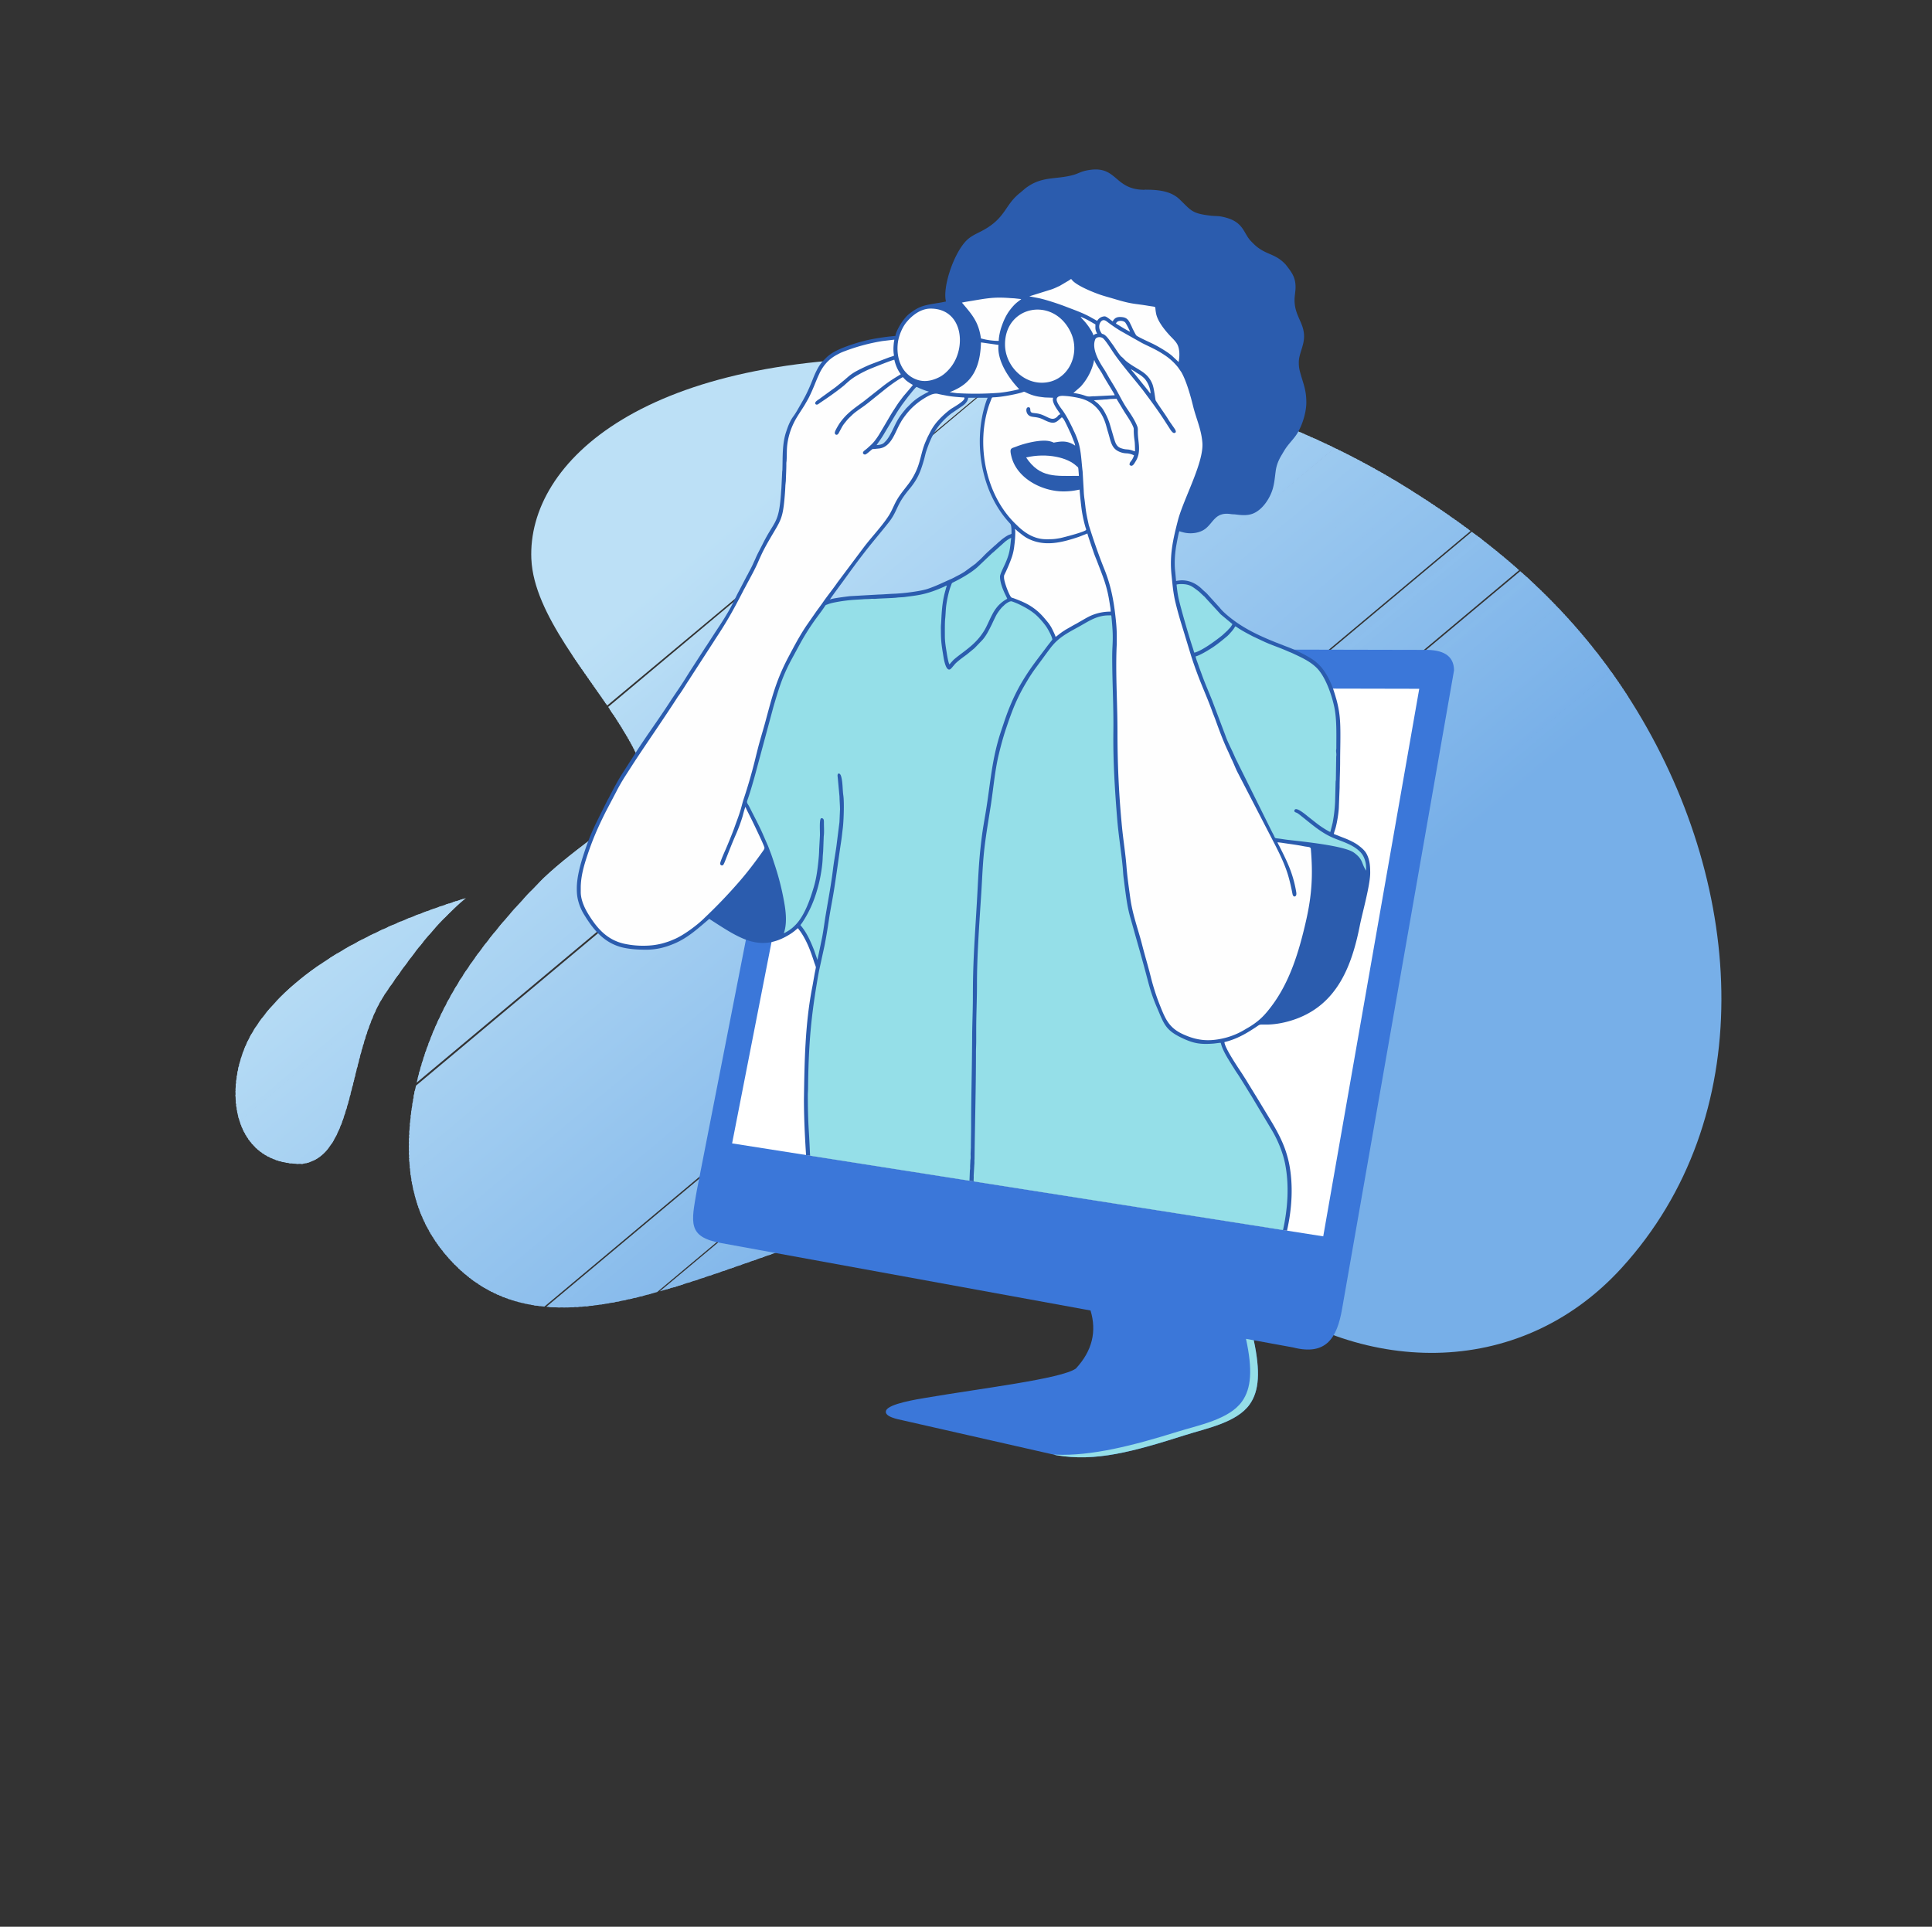 <svg id="Layer_1" data-name="Layer 1" xmlns="http://www.w3.org/2000/svg" xmlns:xlink="http://www.w3.org/1999/xlink" viewBox="0 0 3472.16 3463.38"><rect x="0" y="0" width="3472.16" height="3463.38" fill="#333333" stroke="none"/><defs><style>.cls-1{fill:none;clip-rule:evenodd;}.cls-2{clip-path:url(#clip-path);}.cls-3{fill:#77afe8;}.cls-4{fill:#78afe8;}.cls-103,.cls-104,.cls-107,.cls-110,.cls-111,.cls-112,.cls-114,.cls-116,.cls-117,.cls-119,.cls-12,.cls-120,.cls-123,.cls-124,.cls-127,.cls-128,.cls-131,.cls-134,.cls-135,.cls-137,.cls-138,.cls-14,.cls-141,.cls-144,.cls-145,.cls-147,.cls-149,.cls-152,.cls-155,.cls-157,.cls-158,.cls-16,.cls-161,.cls-162,.cls-164,.cls-166,.cls-167,.cls-169,.cls-172,.cls-173,.cls-176,.cls-179,.cls-18,.cls-180,.cls-181,.cls-182,.cls-183,.cls-184,.cls-185,.cls-20,.cls-21,.cls-22,.cls-24,.cls-26,.cls-27,.cls-29,.cls-31,.cls-32,.cls-34,.cls-35,.cls-37,.cls-39,.cls-4,.cls-40,.cls-43,.cls-46,.cls-48,.cls-5,.cls-50,.cls-52,.cls-53,.cls-59,.cls-60,.cls-61,.cls-64,.cls-67,.cls-68,.cls-69,.cls-7,.cls-72,.cls-74,.cls-76,.cls-77,.cls-80,.cls-82,.cls-83,.cls-86,.cls-87,.cls-89,.cls-9,.cls-90,.cls-92,.cls-94,.cls-95,.cls-99{fill-rule:evenodd;}.cls-5,.cls-6{fill:#78b0e8;}.cls-7{fill:#79b0e8;}.cls-8,.cls-9{fill:#79b1e8;}.cls-10{fill:#7ab1e9;}.cls-11{fill:#7bb1e9;}.cls-12{fill:#7bb2e9;}.cls-13{fill:#7cb2e9;}.cls-14,.cls-15{fill:#7cb3e9;}.cls-16,.cls-17{fill:#7db3e9;}.cls-18{fill:#7db4e9;}.cls-19,.cls-20{fill:#7eb4e9;}.cls-21{fill:#7fb4ea;}.cls-22,.cls-23{fill:#7fb5ea;}.cls-24{fill:#80b5ea;}.cls-25{fill:#80b6ea;}.cls-26{fill:#81b6ea;}.cls-27{fill:#82b6ea;}.cls-28,.cls-29{fill:#82b7ea;}.cls-30{fill:#83b7ea;}.cls-31{fill:#83b8ea;}.cls-32{fill:#83b8eb;}.cls-33,.cls-34{fill:#84b8eb;}.cls-35,.cls-36{fill:#85b9eb;}.cls-37{fill:#86b9eb;}.cls-38,.cls-39{fill:#86baeb;}.cls-40{fill:#87baeb;}.cls-41{fill:#87bbeb;}.cls-42,.cls-43{fill:#88bbeb;}.cls-44{fill:#88bbec;}.cls-45{fill:#89bbec;}.cls-46,.cls-47{fill:#89bcec;}.cls-48,.cls-49{fill:#8abcec;}.cls-50{fill:#8abdec;}.cls-51,.cls-52{fill:#8bbdec;}.cls-53,.cls-54{fill:#8cbeec;}.cls-55{fill:#8dbeec;}.cls-56{fill:#8dbfec;}.cls-57{fill:#8dbfed;}.cls-58,.cls-59{fill:#8ebfed;}.cls-60{fill:#8ec0ed;}.cls-61,.cls-62{fill:#8fc0ed;}.cls-63{fill:#90c0ed;}.cls-64,.cls-65{fill:#90c1ed;}.cls-66,.cls-67{fill:#91c1ed;}.cls-68{fill:#91c2ed;}.cls-69,.cls-70{fill:#92c2ed;}.cls-71{fill:#92c2ee;}.cls-72,.cls-73{fill:#93c3ee;}.cls-74{fill:#94c3ee;}.cls-75,.cls-76{fill:#94c4ee;}.cls-77{fill:#95c4ee;}.cls-78{fill:#95c5ee;}.cls-79,.cls-80{fill:#96c5ee;}.cls-81{fill:#97c5ee;}.cls-82{fill:#97c6ee;}.cls-83,.cls-84{fill:#97c6ef;}.cls-85,.cls-86{fill:#98c6ef;}.cls-87{fill:#98c7ef;}.cls-88,.cls-89{fill:#99c7ef;}.cls-90,.cls-91{fill:#9ac8ef;}.cls-92{fill:#9bc8ef;}.cls-93,.cls-94{fill:#9bc9ef;}.cls-95,.cls-96{fill:#9cc9ef;}.cls-97{fill:#9cc9f0;}.cls-98{fill:#9ccaf0;}.cls-100,.cls-99{fill:#9dcaf0;}.cls-101{fill:#9ecaf0;}.cls-102,.cls-103{fill:#9ecbf0;}.cls-104{fill:#9fcbf0;}.cls-105{fill:#9fccf0;}.cls-106,.cls-107{fill:#a0ccf0;}.cls-108{fill:#a1cdf0;}.cls-109,.cls-110{fill:#a1cdf1;}.cls-111{fill:#a2cdf1;}.cls-112,.cls-113{fill:#a2cef1;}.cls-114,.cls-115{fill:#a3cef1;}.cls-116{fill:#a3cff1;}.cls-117,.cls-118{fill:#a4cff1;}.cls-119{fill:#a5cff1;}.cls-120{fill:#a5d0f1;}.cls-121{fill:#a6d0f1;}.cls-122{fill:#a6d0f2;}.cls-123{fill:#a6d1f2;}.cls-124,.cls-125{fill:#a7d1f2;}.cls-126,.cls-127{fill:#a8d2f2;}.cls-128,.cls-129{fill:#a9d2f2;}.cls-130{fill:#a9d3f2;}.cls-131,.cls-132{fill:#aad3f2;}.cls-133{fill:#aad4f2;}.cls-134{fill:#abd4f2;}.cls-135,.cls-136{fill:#abd4f3;}.cls-137{fill:#acd4f3;}.cls-138,.cls-139{fill:#acd5f3;}.cls-140,.cls-141{fill:#add5f3;}.cls-142{fill:#add6f3;}.cls-143,.cls-144{fill:#aed6f3;}.cls-145,.cls-146{fill:#afd7f3;}.cls-147{fill:#b0d7f3;}.cls-148{fill:#b0d7f4;}.cls-149{fill:#b0d8f4;}.cls-150{fill:#b1d8f4;}.cls-151{fill:#b1d9f4;}.cls-152,.cls-153{fill:#b2d9f4;}.cls-154,.cls-155{fill:#b3d9f4;}.cls-156,.cls-157{fill:#b3daf4;}.cls-158{fill:#b4daf4;}.cls-159{fill:#b4dbf4;}.cls-160,.cls-161{fill:#b5dbf5;}.cls-162{fill:#b6dbf5;}.cls-163{fill:#b6dcf5;}.cls-164{fill:#b7dcf5;}.cls-165,.cls-166{fill:#b7ddf5;}.cls-167,.cls-168{fill:#b8ddf5;}.cls-169{fill:#b8def5;}.cls-170{fill:#b9def5;}.cls-171,.cls-172{fill:#badef6;}.cls-173,.cls-174{fill:#badff6;}.cls-175,.cls-176{fill:#bbdff6;}.cls-177{fill:#bbe0f6;}.cls-178,.cls-179{fill:#bce0f6;}.cls-180{fill:#3b77d9;}.cls-181{fill:#fff;}.cls-182{fill:#95dfe8;}.cls-183{fill:#2b5cae;}.cls-184{fill:#ff9a8c;}.cls-185{fill:#fefefe;}</style><clipPath id="clip-path" transform="translate(-1758.21 -538.04)"><path id="SVGID" class="cls-1" d="M2713.17,1543c4.27,99.77,104.91,209.67,161.5,301.71,30.92,50.31,57.62,101.65,30.38,130.36-45,47.43-125.75,96.16-179.18,150.56-52.91,53.9-97.93,109.09-130,157.1-65.1,97.47-96.61,199.55-102,289.75-4.95,83.53,11.8,156.38,63.23,218.5,90.73,109.6,213.73,113.52,360.15,75.54,156.05-40.48,338.68-125,536.4-166.61,51.85-10.92,104.63-21,158.44-22.29,73.72-1.79,139.85,11.45,195.79,38.05,73.81,35.1,126.19,84.46,183.66,130.22,206.87,164.73,495.23,175.29,681.14-28.85,245.91-270,222.68-678.74,27.95-1000.7-109.84-181.6-254.34-301.37-407.86-397.85-249.67-156.89-539.75-229.45-866.44-237-508.14-11.75-720.67,186.49-713.2,361.51ZM2301.54,2630.17c-131.71,2.31-146.11-147.38-86.55-241.64,56.69-89.74,180.43-174.71,380.58-236.17-55.9,46.37-100.07,106.07-143.7,169.6C2381.3,2424.71,2399.36,2616.07,2301.54,2630.17Z"/></clipPath></defs><title>404</title><g id="_404-lady" data-name="404-lady"><g class="cls-2"><rect class="cls-3" x="2761.64" y="2476.15" width="2496.87" height="819.46" transform="translate(-2675.46 2709) rotate(-39.93)"/><rect class="cls-3" x="2497.83" y="2566.99" width="2496.88" height="7.51" transform="translate(-2534.54 2467.78) rotate(-39.95)"/><polygon class="cls-4" points="1029.97 2833.11 1025.16 2827.36 2939.75 1224.64 2944.55 1230.38 1029.97 2833.11"/><polygon class="cls-5" points="1026.75 2829.27 1021.94 2823.53 2936.53 1220.79 2941.36 1226.55 1026.75 2829.27"/><rect class="cls-6" x="2488.21" y="2555.48" width="2496.88" height="7.51" transform="translate(-2529.4 2458.91) rotate(-39.95)"/><rect class="cls-6" x="2485" y="2551.65" width="2496.87" height="7.51" transform="translate(-2527.69 2455.95) rotate(-39.95)"/><polygon class="cls-7" points="1017.12 2817.77 1012.3 2812.02 2926.91 1209.28 2931.71 1215.04 1017.12 2817.77"/><polygon class="cls-7" points="1013.91 2813.93 1009.11 2808.18 2923.7 1205.46 2928.5 1211.21 1013.91 2813.93"/><rect class="cls-8" x="2475.37" y="2540.14" width="2496.88" height="7.51" transform="translate(-2522.55 2447.09) rotate(-39.95)"/><polygon class="cls-9" points="1007.5 2806.27 1002.68 2800.51 2917.26 1197.79 2922.09 1203.53 1007.5 2806.27"/><rect class="cls-10" x="2468.94" y="2532.47" width="2496.87" height="7.51" transform="translate(-2519.13 2441.12) rotate(-39.95)"/><rect class="cls-10" x="2465.73" y="2528.64" width="2496.88" height="7.5" transform="translate(-2518.14 2430.81) rotate(-39.86)"/><rect class="cls-10" x="2462.53" y="2524.8" width="2496.87" height="7.51" transform="translate(-2515.7 2435.26) rotate(-39.95)"/><rect class="cls-11" x="2459.31" y="2520.97" width="2496.88" height="7.51" transform="translate(-2513.78 2434.37) rotate(-39.98)"/><polygon class="cls-12" points="991.45 2787.09 986.63 2781.34 2901.21 1178.62 2906.03 1184.36 991.45 2787.09"/><polygon class="cls-12" points="988.23 2783.25 983.42 2777.51 2898.01 1174.77 2902.82 1180.53 988.23 2783.25"/><polygon class="cls-12" points="985.02 2779.43 980.21 2773.67 2894.8 1170.93 2899.62 1176.69 985.02 2779.43"/><rect class="cls-13" x="2446.48" y="2505.63" width="2496.87" height="7.51" transform="translate(-2507.13 2420.43) rotate(-39.95)"/><rect class="cls-13" x="2443.26" y="2501.8" width="2496.88" height="7.51" transform="translate(-2505.42 2417.47) rotate(-39.95)"/><polygon class="cls-14" points="975.39 2767.91 970.57 2762.16 2885.17 1159.44 2889.98 1165.19 975.39 2767.91"/><rect class="cls-15" x="2436.84" y="2494.13" width="2496.88" height="7.49" transform="translate(-2502.53 2406.31) rotate(-39.88)"/><polygon class="cls-16" points="968.98 2760.25 964.16 2754.49 2878.74 1151.77 2883.57 1157.51 968.98 2760.25"/><rect class="cls-17" x="2430.42" y="2486.45" width="2496.87" height="7.51" transform="translate(-2498.35 2407.72) rotate(-39.98)"/><polygon class="cls-16" points="962.55 2752.58 957.73 2746.83 2872.34 1144.09 2877.14 1149.85 962.55 2752.58"/><polygon class="cls-18" points="959.34 2748.74 954.53 2742.98 2869.12 1140.26 2873.92 1146.02 959.34 2748.74"/><rect class="cls-19" x="2420.79" y="2474.95" width="2496.88" height="7.51" transform="translate(-2493.43 2396.78) rotate(-39.95)"/><polygon class="cls-20" points="952.92 2741.07 948.1 2735.32 2862.69 1132.6 2867.51 1138.34 952.92 2741.07"/><polygon class="cls-20" points="949.71 2737.23 944.89 2731.49 2859.47 1128.76 2864.3 1134.51 949.71 2737.23"/><polygon class="cls-21" points="946.49 2733.4 941.69 2727.65 2856.28 1124.91 2861.08 1130.67 946.49 2733.4"/><polygon class="cls-22" points="943.28 2729.56 938.48 2723.81 2853.07 1121.09 2857.89 1126.84 943.28 2729.56"/><rect class="cls-23" x="2404.74" y="2455.78" width="2496.88" height="7.51" transform="translate(-2484.86 2382.08) rotate(-39.95)"/><rect class="cls-23" x="2401.53" y="2451.94" width="2496.87" height="7.51" transform="translate(-2483.4 2376.62) rotate(-39.92)"/><polygon class="cls-24" points="933.65 2718.07 928.85 2712.32 2843.44 1109.58 2848.24 1115.34 933.65 2718.07"/><polygon class="cls-24" points="930.44 2714.23 925.64 2708.47 2840.22 1105.75 2845.03 1111.49 930.44 2714.23"/><rect class="cls-25" x="2391.9" y="2440.43" width="2496.87" height="7.5" transform="translate(-2478.26 2367.84) rotate(-39.92)"/><rect class="cls-25" x="2388.68" y="2436.6" width="2496.88" height="7.51" transform="translate(-2476.3 2367.21) rotate(-39.95)"/><polygon class="cls-26" points="920.82 2702.72 916 2696.97 2830.6 1094.24 2835.41 1100 920.82 2702.72"/><polygon class="cls-26" points="917.6 2698.89 912.8 2693.14 2827.38 1090.4 2832.19 1096.16 917.6 2698.89"/><polygon class="cls-26" points="914.4 2695.05 909.58 2689.3 2824.17 1086.58 2828.99 1092.31 914.4 2695.05"/><polygon class="cls-27" points="911.19 2691.21 906.37 2685.47 2820.96 1082.74 2825.78 1088.49 911.19 2691.21"/><rect class="cls-28" x="2372.63" y="2417.42" width="2496.88" height="7.51" transform="translate(-2467.72 2352.5) rotate(-39.95)"/><rect class="cls-28" x="2369.43" y="2413.6" width="2496.87" height="7.5" transform="translate(-2466.79 2342.35) rotate(-39.86)"/><polygon class="cls-29" points="901.55 2679.72 896.74 2673.96 2811.33 1071.23 2816.15 1076.98 901.55 2679.72"/><rect class="cls-30" x="2363.01" y="2405.92" width="2496.87" height="7.51" transform="translate(-2462.59 2343.6) rotate(-39.95)"/><rect class="cls-30" x="2359.79" y="2402.09" width="2496.88" height="7.51" transform="translate(-2460.87 2340.67) rotate(-39.95)"/><polygon class="cls-31" points="891.92 2668.21 887.12 2662.46 2801.71 1059.73 2806.51 1065.47 891.92 2668.21"/><polygon class="cls-32" points="888.71 2664.37 883.9 2658.61 2798.49 1055.89 2803.31 1061.65 888.71 2664.37"/><rect class="cls-33" x="2350.16" y="2390.58" width="2496.88" height="7.51" transform="translate(-2455.73 2331.78) rotate(-39.95)"/><rect class="cls-33" x="2346.95" y="2386.75" width="2496.87" height="7.51" transform="translate(-2454.02 2328.85) rotate(-39.95)"/><polygon class="cls-34" points="879.08 2652.87 874.26 2647.12 2788.86 1044.38 2793.67 1050.14 879.08 2652.87"/><polygon class="cls-35" points="875.87 2649.03 871.06 2643.28 2785.65 1040.56 2790.45 1046.29 875.87 2649.03"/><polygon class="cls-35" points="872.67 2645.19 867.85 2639.45 2782.44 1036.72 2787.26 1042.47 872.67 2645.19"/><rect class="cls-36" x="2334.11" y="2371.4" width="2496.88" height="7.51" transform="translate(-2446.94 2319) rotate(-39.98)"/><rect class="cls-36" x="2330.9" y="2367.57" width="2496.87" height="7.51" transform="translate(-2445.46 2313.99) rotate(-39.95)"/><polygon class="cls-37" points="863.03 2633.7 858.22 2627.94 2772.81 1025.2 2777.62 1030.96 863.03 2633.7"/><rect class="cls-38" x="2324.49" y="2359.9" width="2496.87" height="7.51" transform="translate(-2442.03 2308.12) rotate(-39.95)"/><rect class="cls-38" x="2321.27" y="2356.07" width="2496.88" height="7.51" transform="translate(-2440.32 2305.15) rotate(-39.95)"/><polygon class="cls-39" points="853.4 2622.19 848.58 2616.44 2763.17 1013.72 2767.99 1019.46 853.4 2622.19"/><polygon class="cls-40" points="850.19 2618.35 845.38 2612.59 2759.97 1009.87 2764.78 1015.63 850.19 2618.35"/><polygon class="cls-40" points="846.98 2614.52 842.17 2608.77 2756.76 1006.03 2761.58 1011.78 846.98 2614.52"/><rect class="cls-41" x="2308.43" y="2340.73" width="2496.87" height="7.51" transform="matrix(0.77, -0.64, 0.64, 0.77, -2433.46, 2293.33)"/><rect class="cls-42" x="2305.21" y="2336.89" width="2496.88" height="7.51" transform="translate(-2431.75 2290.38) rotate(-39.95)"/><polygon class="cls-43" points="837.35 2603.01 832.53 2597.26 2747.13 994.54 2751.93 1000.28 837.35 2603.01"/><polygon class="cls-43" points="834.13 2599.17 829.33 2593.43 2743.92 990.7 2748.72 996.45 834.13 2599.17"/><rect class="cls-44" x="2295.59" y="2325.39" width="2496.88" height="7.51" transform="translate(-2426.61 2281.5) rotate(-39.95)"/><rect class="cls-45" x="2292.38" y="2321.55" width="2496.87" height="7.51" transform="translate(-2424.89 2278.55) rotate(-39.95)"/><polygon class="cls-46" points="824.5 2587.68 819.69 2581.93 2734.29 979.19 2739.09 984.94 824.5 2587.68"/><polygon class="cls-46" points="821.29 2583.84 816.49 2578.08 2731.08 975.36 2735.88 981.12 821.29 2583.84"/><rect class="cls-47" x="2282.75" y="2310.05" width="2496.88" height="7.51" transform="translate(-2419.75 2269.72) rotate(-39.95)"/><polygon class="cls-48" points="814.88 2576.17 810.06 2570.41 2724.65 967.7 2729.47 973.43 814.88 2576.17"/><rect class="cls-49" x="2276.32" y="2302.37" width="2496.87" height="7.51" transform="translate(-2416.1 2265.69) rotate(-39.98)"/><polygon class="cls-50" points="808.45 2568.5 803.65 2562.75 2718.24 960.01 2723.04 965.77 808.45 2568.5"/><polygon class="cls-50" points="805.24 2564.66 800.44 2558.91 2715.02 956.18 2719.84 961.94 805.24 2564.66"/><rect class="cls-51" x="2266.69" y="2290.88" width="2496.88" height="7.51" transform="translate(-2411.19 2254.89) rotate(-39.95)"/><polygon class="cls-52" points="798.83 2556.99 794.01 2551.24 2708.6 948.52 2713.42 954.26 798.83 2556.99"/><polygon class="cls-52" points="795.62 2553.16 790.81 2547.42 2705.39 944.67 2710.2 950.43 795.62 2553.16"/><polygon class="cls-53" points="792.4 2549.33 787.59 2543.57 2702.18 940.84 2707 946.59 792.4 2549.33"/><rect class="cls-54" x="2253.86" y="2275.53" width="2496.87" height="7.51" transform="translate(-2404.11 2244.95) rotate(-39.98)"/><rect class="cls-54" x="2250.64" y="2271.7" width="2496.88" height="7.51" transform="translate(-2402.62 2240.1) rotate(-39.95)"/><polygon class="cls-53" points="782.77 2537.82 777.95 2532.06 2692.56 929.34 2697.36 935.1 782.77 2537.82"/><rect class="cls-55" x="2244.22" y="2264.04" width="2496.88" height="7.5" transform="translate(-2400.02 2227.38) rotate(-39.86)"/><rect class="cls-56" x="2241.01" y="2260.19" width="2496.88" height="7.51" transform="translate(-2397.48 2231.2) rotate(-39.95)"/><rect class="cls-57" x="2237.8" y="2256.35" width="2496.87" height="7.51" transform="matrix(0.77, -0.64, 0.64, 0.77, -2395.76, 2228.32)"/><rect class="cls-57" x="2234.59" y="2252.52" width="2496.88" height="7.51" transform="translate(-2394.06 2225.33) rotate(-39.95)"/><rect class="cls-58" x="2231.39" y="2248.69" width="2496.87" height="7.5" transform="translate(-2392.94 2217.49) rotate(-39.89)"/><polygon class="cls-59" points="763.51 2514.82 758.7 2509.06 2673.29 906.33 2678.11 912.08 763.51 2514.82"/><polygon class="cls-60" points="760.31 2510.97 755.49 2505.22 2670.07 902.5 2674.9 908.24 760.31 2510.97"/><polygon class="cls-61" points="757.09 2507.13 752.27 2501.39 2666.86 898.66 2671.68 904.41 757.09 2507.13"/><polygon class="cls-61" points="753.88 2503.31 749.08 2497.55 2663.66 894.82 2668.47 900.57 753.88 2503.31"/><polygon class="cls-61" points="750.66 2499.47 745.86 2493.71 2660.45 890.99 2665.27 896.74 750.66 2499.47"/><rect class="cls-62" x="2212.12" y="2225.68" width="2496.88" height="7.51" transform="translate(-2382.06 2204.63) rotate(-39.95)"/><rect class="cls-63" x="2208.91" y="2221.84" width="2496.87" height="7.51" transform="translate(-2380.11 2203.56) rotate(-39.98)"/><polygon class="cls-64" points="741.04 2487.96 736.22 2482.22 2650.82 879.48 2655.63 885.24 741.04 2487.96"/><polygon class="cls-64" points="737.83 2484.13 733.02 2478.37 2647.61 875.64 2652.41 881.39 737.83 2484.13"/><rect class="cls-65" x="2199.29" y="2210.34" width="2496.87" height="7.51" transform="translate(-2375.21 2192.81) rotate(-39.95)"/><rect class="cls-66" x="2196.06" y="2206.5" width="2496.88" height="7.51" transform="translate(-2373.5 2189.81) rotate(-39.95)"/><polygon class="cls-67" points="728.2 2472.62 723.38 2466.87 2637.98 864.15 2642.79 869.9 728.2 2472.62"/><polygon class="cls-68" points="724.99 2468.8 720.18 2463.04 2634.77 860.3 2639.57 866.06 724.99 2468.8"/><polygon class="cls-69" points="721.78 2464.95 716.96 2459.2 2631.55 856.48 2636.37 862.22 721.78 2464.95"/><polygon class="cls-69" points="718.57 2461.11 713.75 2455.38 2628.34 852.64 2633.16 858.39 718.57 2461.11"/><rect class="cls-70" x="2180.01" y="2187.32" width="2496.88" height="7.51" transform="translate(-2364.93 2175.06) rotate(-39.95)"/><rect class="cls-71" x="2176.81" y="2183.5" width="2496.87" height="7.5" transform="translate(-2363.79 2167.66) rotate(-39.89)"/><polygon class="cls-72" points="708.93 2449.62 704.13 2443.86 2618.71 841.13 2623.54 846.88 708.93 2449.62"/><rect class="cls-73" x="2170.39" y="2175.83" width="2496.87" height="7.5" transform="translate(-2359.8 2166.16) rotate(-39.95)"/><polygon class="cls-72" points="702.52 2441.94 697.7 2436.2 2612.28 833.46 2617.11 839.22 702.52 2441.94"/><rect class="cls-73" x="2163.96" y="2168.16" width="2496.88" height="7.49" transform="translate(-2356.99 2155.49) rotate(-39.88)"/><polygon class="cls-74" points="696.09 2434.27 691.29 2428.51 2605.88 825.79 2610.68 831.55 696.09 2434.27"/><rect class="cls-75" x="2157.55" y="2160.48" width="2496.88" height="7.51" transform="translate(-2352.69 2156.21) rotate(-39.98)"/><rect class="cls-75" x="2154.34" y="2156.65" width="2496.87" height="7.51" transform="translate(-2351.22 2151.41) rotate(-39.95)"/><polygon class="cls-76" points="686.47 2422.78 681.64 2417.02 2596.25 814.28 2601.05 820.04 686.47 2422.78"/><polygon class="cls-77" points="683.25 2418.94 678.45 2413.18 2593.03 810.46 2597.84 816.2 683.25 2418.94"/><polygon class="cls-77" points="680.05 2415.09 675.23 2409.35 2589.82 806.62 2594.64 812.37 680.05 2415.09"/><rect class="cls-78" x="2141.49" y="2141.31" width="2496.88" height="7.51" transform="translate(-2344.37 2139.58) rotate(-39.95)"/><rect class="cls-79" x="2138.28" y="2137.47" width="2496.87" height="7.51" transform="translate(-2342.66 2136.58) rotate(-39.95)"/><rect class="cls-79" x="2135.07" y="2133.64" width="2496.88" height="7.5" transform="translate(-2341.58 2128.93) rotate(-39.88)"/><polygon class="cls-80" points="667.2 2399.76 662.39 2394.01 2576.98 791.28 2581.8 797.04 667.2 2399.76"/><polygon class="cls-80" points="664 2395.92 659.18 2390.18 2573.76 787.44 2578.58 793.2 664 2395.92"/><rect class="cls-81" x="2125.44" y="2122.13" width="2496.88" height="7.51" transform="translate(-2336.1 2122.58) rotate(-39.92)"/><polygon class="cls-82" points="657.57 2388.25 652.76 2382.49 2567.35 779.77 2572.16 785.53 657.57 2388.25"/><polygon class="cls-83" points="654.36 2384.43 649.55 2378.67 2564.14 775.94 2568.96 781.69 654.36 2384.43"/><rect class="cls-84" x="2115.82" y="2110.63" width="2496.87" height="7.51" transform="translate(-2330.97 2113.72) rotate(-39.92)"/><rect class="cls-85" x="2112.6" y="2106.8" width="2496.88" height="7.51" transform="translate(-2328.7 2114.79) rotate(-39.98)"/><polygon class="cls-86" points="644.73 2372.92 639.91 2367.16 2554.51 764.44 2559.32 770.18 644.73 2372.92"/><polygon class="cls-87" points="641.52 2369.07 636.71 2363.33 2551.3 760.6 2556.1 766.35 641.52 2369.07"/><rect class="cls-88" x="2102.97" y="2095.29" width="2496.88" height="7.51" transform="translate(-2323.81 2104.07) rotate(-39.95)"/><rect class="cls-88" x="2099.76" y="2091.45" width="2496.87" height="7.51" transform="translate(-2322.1 2101.15) rotate(-39.95)"/><rect class="cls-88" x="2096.54" y="2087.62" width="2496.88" height="7.51" transform="translate(-2320.39 2098.19) rotate(-39.95)"/><polygon class="cls-89" points="628.67 2353.74 623.87 2347.98 2538.46 745.26 2543.26 751.02 628.67 2353.74"/><polygon class="cls-90" points="625.48 2349.9 620.66 2344.16 2535.25 741.42 2540.07 747.18 625.48 2349.9"/><rect class="cls-91" x="2086.92" y="2076.11" width="2496.88" height="7.51" transform="translate(-2315.24 2089.32) rotate(-39.95)"/><rect class="cls-91" x="2083.71" y="2072.28" width="2496.87" height="7.51" transform="translate(-2313.28 2088.16) rotate(-39.98)"/><polygon class="cls-90" points="615.84 2338.41 611.03 2332.65 2525.62 729.92 2530.43 735.67 615.84 2338.41"/><polygon class="cls-92" points="612.62 2334.56 607.82 2328.81 2522.4 726.09 2527.22 731.84 612.62 2334.56"/><rect class="cls-93" x="2074.07" y="2060.78" width="2496.88" height="7.51" transform="translate(-2308.39 2077.49) rotate(-39.95)"/><polygon class="cls-94" points="606.21 2326.9 601.39 2321.14 2515.98 718.42 2520.8 724.16 606.21 2326.9"/><polygon class="cls-95" points="603 2323.06 598.18 2317.32 2512.78 714.58 2517.58 720.33 603 2323.06"/><rect class="cls-96" x="2064.44" y="2049.27" width="2496.88" height="7.5" transform="translate(-2303.86 2064.36) rotate(-39.89)"/><rect class="cls-97" x="2061.24" y="2045.43" width="2496.87" height="7.51" transform="translate(-2301.28 2067.45) rotate(-39.98)"/><rect class="cls-98" x="2058.02" y="2041.6" width="2496.88" height="7.51" transform="translate(-2299.83 2062.67) rotate(-39.95)"/><polygon class="cls-99" points="590.16 2307.72 585.34 2301.96 2499.94 699.24 2504.74 705 590.16 2307.72"/><polygon class="cls-99" points="586.94 2303.88 582.14 2298.14 2496.72 695.4 2501.53 701.16 586.94 2303.88"/><rect class="cls-100" x="2048.4" y="2030.09" width="2496.88" height="7.51" transform="translate(-2294.69 2053.8) rotate(-39.95)"/><rect class="cls-100" x="2045.19" y="2026.26" width="2496.87" height="7.51" transform="translate(-2292.98 2050.84) rotate(-39.95)"/><rect class="cls-101" x="2041.97" y="2022.42" width="2496.88" height="7.51" transform="translate(-2291.26 2047.92) rotate(-39.95)"/><rect class="cls-102" x="2038.77" y="2018.6" width="2496.87" height="7.5" transform="translate(-2290.21 2040.41) rotate(-39.88)"/><polygon class="cls-103" points="570.89 2284.72 566.09 2278.96 2480.67 676.23 2485.49 681.98 570.89 2284.72"/><polygon class="cls-104" points="567.69 2280.88 562.87 2275.13 2477.46 672.4 2482.28 678.14 567.69 2280.88"/><polygon class="cls-104" points="564.48 2277.04 559.65 2271.3 2474.24 668.56 2479.07 674.32 564.48 2277.04"/><polygon class="cls-104" points="561.26 2273.21 556.46 2267.45 2471.04 664.72 2475.85 670.47 561.26 2273.21"/><rect class="cls-105" x="2022.71" y="1999.42" width="2496.87" height="7.5" transform="translate(-2281.91 2023.89) rotate(-39.86)"/><rect class="cls-106" x="2019.5" y="1995.58" width="2496.88" height="7.51" transform="translate(-2279.26 2027.23) rotate(-39.95)"/><rect class="cls-106" x="2016.29" y="1991.75" width="2496.87" height="7.51" transform="translate(-2277.55 2024.3) rotate(-39.95)"/><polygon class="cls-107" points="548.42 2257.86 543.6 2252.12 2458.2 649.38 2463.01 655.14 548.42 2257.86"/><rect class="cls-106" x="2009.87" y="1984.08" width="2496.88" height="7.5" transform="translate(-2274.79 2013.88) rotate(-39.89)"/><rect class="cls-108" x="2006.67" y="1980.24" width="2496.87" height="7.51" transform="translate(-2272.41 2015.41) rotate(-39.95)"/><rect class="cls-109" x="2003.45" y="1976.4" width="2496.88" height="7.51" transform="translate(-2271.01 2010.36) rotate(-39.92)"/><rect class="cls-109" x="2000.24" y="1972.57" width="2496.87" height="7.51" transform="translate(-2268.99 2009.45) rotate(-39.95)"/><polygon class="cls-110" points="532.37 2238.7 527.56 2232.94 2442.15 630.21 2446.96 635.96 532.37 2238.7"/><polygon class="cls-111" points="529.16 2234.86 524.35 2229.11 2438.93 626.38 2443.76 632.12 529.16 2234.86"/><polygon class="cls-112" points="525.95 2231.02 521.13 2225.28 2435.72 622.54 2440.54 628.3 525.95 2231.02"/><rect class="cls-113" x="1987.39" y="1957.23" width="2496.88" height="7.51" transform="translate(-2261.87 1999.35) rotate(-39.98)"/><polygon class="cls-114" points="519.53 2223.35 514.72 2217.59 2429.31 614.88 2434.11 620.63 519.53 2223.35"/><polygon class="cls-114" points="516.31 2219.52 511.51 2213.77 2426.1 611.03 2430.92 616.79 516.31 2219.52"/><rect class="cls-115" x="1977.77" y="1945.73" width="2496.87" height="7.51" transform="translate(-2256.99 1988.79) rotate(-39.95)"/><polygon class="cls-116" points="509.9 2211.84 505.08 2206.1 2419.67 603.36 2424.49 609.12 509.9 2211.84"/><polygon class="cls-117" points="506.69 2208.02 501.86 2202.26 2416.47 599.53 2421.28 605.28 506.69 2208.02"/><polygon class="cls-117" points="503.47 2204.17 498.67 2198.42 2413.26 595.7 2418.06 601.45 503.47 2204.17"/><rect class="cls-118" x="1964.93" y="1930.39" width="2496.88" height="7.5" transform="translate(-2249.87 1978.67) rotate(-39.98)"/><rect class="cls-118" x="1961.72" y="1926.55" width="2496.87" height="7.51" transform="translate(-2248.43 1974.01) rotate(-39.95)"/><polygon class="cls-119" points="493.85 2192.68 489.02 2186.92 2403.63 584.19 2408.44 589.94 493.85 2192.68"/><polygon class="cls-120" points="490.63 2188.84 485.83 2183.08 2400.41 580.37 2405.22 586.1 490.63 2188.84"/><polygon class="cls-120" points="487.43 2185 482.61 2179.26 2397.2 576.52 2402.02 582.28 487.43 2185"/><rect class="cls-121" x="1948.87" y="1911.21" width="2496.88" height="7.51" transform="translate(-2241.57 1962.18) rotate(-39.95)"/><rect class="cls-121" x="1945.67" y="1907.38" width="2496.87" height="7.51" transform="matrix(0.77, -0.64, 0.64, 0.77, -2239.86, 1959.22)"/><rect class="cls-122" x="1942.45" y="1903.55" width="2496.88" height="7.5" transform="translate(-2238.53 1953.87) rotate(-39.92)"/><polygon class="cls-123" points="474.58 2169.66 469.77 2163.91 2384.36 561.19 2389.18 566.93 474.58 2169.66"/><polygon class="cls-124" points="471.38 2165.82 466.56 2160.08 2381.15 557.34 2385.97 563.1 471.38 2165.82"/><rect class="cls-125" x="1932.82" y="1892.03" width="2496.88" height="7.51" transform="translate(-2233.01 1947.39) rotate(-39.95)"/><polygon class="cls-124" points="464.95 2158.15 460.13 2152.4 2374.74 549.68 2379.54 555.43 464.95 2158.15"/><polygon class="cls-124" points="461.74 2154.33 456.93 2148.57 2371.52 545.84 2376.33 551.59 461.74 2154.33"/><rect class="cls-126" x="1923.2" y="1880.53" width="2496.87" height="7.51" transform="translate(-2227.87 1938.49) rotate(-39.95)"/><rect class="cls-126" x="1919.98" y="1876.7" width="2496.88" height="7.5" transform="translate(-2225.88 1937.24) rotate(-39.98)"/><polygon class="cls-127" points="452.11 2142.82 447.29 2137.06 2361.9 534.34 2366.7 540.08 452.11 2142.82"/><polygon class="cls-128" points="448.9 2138.98 444.1 2133.22 2358.68 530.5 2363.49 536.25 448.9 2138.98"/><rect class="cls-129" x="1910.35" y="1865.19" width="2496.88" height="7.51" transform="translate(-2221.02 1926.66) rotate(-39.95)"/><rect class="cls-130" x="1907.14" y="1861.36" width="2496.87" height="7.51" transform="translate(-2219.02 1925.44) rotate(-39.98)"/><rect class="cls-130" x="1903.93" y="1857.52" width="2496.88" height="7.51" transform="translate(-2217.59 1920.78) rotate(-39.95)"/><polygon class="cls-131" points="436.06 2123.64 431.25 2117.89 2345.84 515.17 2350.65 520.91 436.06 2123.64"/><polygon class="cls-131" points="432.84 2119.8 428.04 2114.06 2342.63 511.33 2347.45 517.08 432.84 2119.8"/><rect class="cls-132" x="1894.3" y="1846.01" width="2496.88" height="7.51" transform="translate(-2212.44 1911.95) rotate(-39.95)"/><rect class="cls-133" x="1891.09" y="1842.18" width="2496.87" height="7.51" transform="translate(-2210.73 1908.96) rotate(-39.95)"/><polygon class="cls-134" points="423.22 2108.31 418.41 2102.55 2333 499.82 2337.81 505.57 423.22 2108.31"/><polygon class="cls-135" points="420 2104.47 415.2 2098.72 2329.79 495.99 2334.61 501.75 420 2104.47"/><rect class="cls-136" x="1881.46" y="1830.68" width="2496.88" height="7.51" transform="translate(-2205.59 1900.12) rotate(-39.95)"/><polygon class="cls-135" points="413.59 2096.8 408.77 2091.04 2323.36 488.32 2328.18 494.06 413.59 2096.8"/><polygon class="cls-137" points="410.38 2092.96 405.56 2087.2 2320.16 484.49 2324.97 490.24 410.38 2092.96"/><polygon class="cls-138" points="407.17 2089.13 402.36 2083.38 2316.95 480.64 2321.75 486.4 407.17 2089.13"/><rect class="cls-139" x="1868.62" y="1815.34" width="2496.87" height="7.51" transform="translate(-2198.73 1888.29) rotate(-39.95)"/><rect class="cls-140" x="1865.41" y="1811.5" width="2496.88" height="7.51" transform="translate(-2197.03 1885.27) rotate(-39.95)"/><polygon class="cls-141" points="397.54 2077.62 392.72 2071.87 2307.3 469.15 2312.13 474.89 397.54 2077.62"/><polygon class="cls-141" points="394.32 2073.78 389.52 2068.04 2304.11 465.31 2308.91 471.06 394.32 2073.78"/><rect class="cls-142" x="1855.78" y="1799.99" width="2496.88" height="7.51" transform="translate(-2191.88 1876.47) rotate(-39.95)"/><rect class="cls-143" x="1852.57" y="1796.16" width="2496.87" height="7.51" transform="translate(-2190.18 1873.44) rotate(-39.95)"/><rect class="cls-143" x="1849.35" y="1792.33" width="2496.88" height="7.51" transform="translate(-2188.79 1868.6) rotate(-39.92)"/><rect class="cls-143" x="1846.15" y="1788.5" width="2496.87" height="7.5" transform="translate(-2187.76 1861.73) rotate(-39.86)"/><polygon class="cls-144" points="378.27 2054.62 373.47 2048.87 2288.05 446.13 2292.87 451.89 378.27 2054.62"/><polygon class="cls-145" points="375.07 2050.78 370.25 2045.03 2284.84 442.3 2289.66 448.04 375.07 2050.78"/><rect class="cls-146" x="1836.52" y="1776.99" width="2496.87" height="7.51" transform="translate(-2181.61 1858.69) rotate(-39.95)"/><polygon class="cls-145" points="368.64 2043.11 363.82 2037.36 2278.42 434.62 2283.24 440.38 368.64 2043.11"/><polygon class="cls-147" points="365.43 2039.27 360.63 2033.52 2275.21 430.8 2280.02 436.55 365.43 2039.27"/><rect class="cls-148" x="1826.88" y="1765.48" width="2496.88" height="7.51" transform="translate(-2176.47 1849.83) rotate(-39.95)"/><polygon class="cls-149" points="359.02 2031.61 354.2 2025.85 2268.79 423.13 2273.61 428.87 359.02 2031.61"/><polygon class="cls-149" points="355.81 2027.76 350.99 2022.02 2265.59 419.29 2270.39 425.04 355.81 2027.76"/><rect class="cls-150" x="1817.25" y="1753.98" width="2496.88" height="7.49" transform="translate(-2172.07 1836.76) rotate(-39.88)"/><rect class="cls-150" x="1814.05" y="1750.14" width="2496.87" height="7.51" transform="translate(-2169.61 1838) rotate(-39.95)"/><rect class="cls-150" x="1810.83" y="1746.31" width="2496.88" height="7.51" transform="translate(-2167.9 1835.04) rotate(-39.95)"/><rect class="cls-151" x="1807.62" y="1742.48" width="2496.87" height="7.51" transform="translate(-2166.2 1832.05) rotate(-39.95)"/><polygon class="cls-152" points="339.75 2008.6 334.94 2002.85 2249.53 400.11 2254.34 405.87 339.75 2008.6"/><polygon class="cls-152" points="336.54 2004.76 331.73 1999.01 2246.32 396.29 2251.14 402.03 336.54 2004.76"/><rect class="cls-153" x="1797.99" y="1730.96" width="2496.87" height="7.51" transform="translate(-2161.05 1823.18) rotate(-39.95)"/><rect class="cls-154" x="1794.78" y="1727.13" width="2496.88" height="7.51" transform="translate(-2159.34 1820.22) rotate(-39.95)"/><polygon class="cls-155" points="326.91 1993.25 322.11 1987.5 2236.69 384.78 2241.5 390.53 326.91 1993.25"/><rect class="cls-156" x="1788.36" y="1719.47" width="2496.88" height="7.5" transform="translate(-2156.31 1812.14) rotate(-39.92)"/><polygon class="cls-157" points="320.5 1985.59 315.68 1979.83 2230.27 377.11 2235.09 382.85 320.5 1985.59"/><polygon class="cls-158" points="317.29 1981.74 312.46 1976 2227.05 373.27 2231.87 379.02 317.29 1981.74"/><polygon class="cls-158" points="314.07 1977.92 309.25 1972.16 2223.85 369.43 2228.66 375.18 314.07 1977.92"/><polygon class="cls-158" points="310.86 1974.08 306.05 1968.32 2220.64 365.6 2225.45 371.36 310.86 1974.08"/><rect class="cls-159" x="1772.31" y="1700.29" width="2496.88" height="7.5" transform="translate(-2147.35 1799.53) rotate(-39.95)"/><rect class="cls-160" x="1769.1" y="1696.45" width="2496.87" height="7.51" transform="translate(-2145.63 1796.6) rotate(-39.95)"/><rect class="cls-160" x="1765.88" y="1692.62" width="2496.88" height="7.51" transform="translate(-2143.62 1795.21) rotate(-39.98)"/><polygon class="cls-161" points="298.02 1958.74 293.21 1952.99 2207.8 350.27 2212.61 356.01 298.02 1958.74"/><polygon class="cls-162" points="294.8 1954.9 290 1949.15 2204.58 346.42 2209.4 352.18 294.8 1954.9"/><rect class="cls-163" x="1756.26" y="1681.11" width="2496.88" height="7.51" transform="translate(-2138.78 1784.78) rotate(-39.95)"/><rect class="cls-163" x="1753.05" y="1677.28" width="2496.87" height="7.51" transform="matrix(0.77, -0.64, 0.64, 0.77, -2137.07, 1781.78)"/><rect class="cls-163" x="1749.84" y="1673.45" width="2496.88" height="7.5" transform="translate(-2136.41 1773.24) rotate(-39.86)"/><polygon class="cls-164" points="281.96 1939.57 277.15 1933.81 2191.74 331.09 2196.57 336.83 281.96 1939.57"/><polygon class="cls-164" points="278.76 1935.73 273.94 1929.99 2188.53 327.25 2193.35 333 278.76 1935.73"/><rect class="cls-165" x="1740.2" y="1661.94" width="2496.88" height="7.51" transform="translate(-2130.21 1769.96) rotate(-39.95)"/><polygon class="cls-166" points="272.33 1928.05 267.52 1922.31 2182.12 319.58 2186.92 325.33 272.33 1928.05"/><polygon class="cls-167" points="269.12 1924.23 264.32 1918.48 2178.91 315.74 2183.71 321.5 269.12 1924.23"/><rect class="cls-168" x="1730.58" y="1650.43" width="2496.87" height="7.51" transform="translate(-2125.07 1761.12) rotate(-39.95)"/><rect class="cls-168" x="1727.36" y="1646.6" width="2496.88" height="7.5" transform="translate(-2123.72 1756.29) rotate(-39.92)"/><polygon class="cls-169" points="259.5 1912.72 254.67 1906.97 2169.26 304.25 2174.08 309.99 259.5 1912.72"/><rect class="cls-170" x="1720.95" y="1638.93" width="2496.87" height="7.5" transform="translate(-2121 1746.73) rotate(-39.86)"/><rect class="cls-170" x="1717.74" y="1635.09" width="2496.88" height="7.51" transform="translate(-2118.58 1747.43) rotate(-39.92)"/><rect class="cls-170" x="1714.53" y="1631.26" width="2496.87" height="7.51" transform="translate(-2116.21 1747.84) rotate(-39.98)"/><rect class="cls-171" x="1711.31" y="1627.43" width="2496.88" height="7.51" transform="translate(-2114.79 1743.38) rotate(-39.95)"/><polygon class="cls-172" points="243.44 1893.54 238.64 1887.79 2153.22 285.07 2158.03 290.81 243.44 1893.54"/><polygon class="cls-173" points="240.23 1889.71 235.42 1883.97 2150.01 281.23 2154.83 286.99 240.23 1889.71"/><rect class="cls-174" x="1701.68" y="1615.92" width="2496.88" height="7.51" transform="translate(-2109.65 1734.51) rotate(-39.95)"/><rect class="cls-175" x="1698.47" y="1612.08" width="2496.87" height="7.51" transform="translate(-2107.94 1731.55) rotate(-39.95)"/><polygon class="cls-176" points="230.6 1878.21 225.78 1872.46 2140.38 269.72 2145.19 275.48 230.6 1878.21"/><rect class="cls-175" x="1692.05" y="1604.42" width="2496.87" height="7.5" transform="translate(-2105.3 1721.68) rotate(-39.88)"/><rect class="cls-177" x="1688.84" y="1600.58" width="2496.88" height="7.51" transform="translate(-2102.8 1722.69) rotate(-39.95)"/><rect class="cls-178" x="1685.63" y="1596.74" width="2496.88" height="7.51" transform="translate(-2101.08 1719.72) rotate(-39.95)"/><polygon class="cls-179" points="217.76 1862.86 0 1602.74 1914.59 0 2132.35 260.14 217.76 1862.86"/></g><path class="cls-180" d="M3257.63,1704l1060.31,2.24c33.12-.65,53.14,9.75,53.46,36.68L4170.1,2891.27c-8.89,50.69-27.8,84.36-88.16,68.79l-70.51-12.87c12,56.23,9.78,91-7.3,115.2-23.21,32.84-78.19,43.26-115.53,55.14-93.75,29.85-161.21,48.54-232,36.28L3380.09,3091c-7-1.59-34.18-6.32-29.32-17.69,5.23-12.21,56.4-20.14,71.27-22.68,101.63-17.34,243.44-34.07,269.7-52.6,29.77-32.14,37.62-67,26.36-104.36l-664.31-121.28c-60.41-11-53.24-36.74-43.34-94.14l183.12-935.39C3200.32,1708.34,3227.49,1705.68,3257.63,1704Z" transform="translate(-1758.21 -538.04)"/><path class="cls-181" d="M3250.3,1773.92l1058.55,2.24L4136.31,2760.4,3073.93,2593.3l160.13-818C3239.19,1774.47,3246.16,1774.14,3250.3,1773.92Z" transform="translate(-1758.21 -538.04)"/><path class="cls-182" d="M3997.49,2944.64c12,55.05,9.73,89.15-7.33,112.8-23.22,32.24-78.2,42.44-115.55,54.09-80.31,25.08-154.69,44-218.84,41.3-1.46,0-2.9-.12-4.34-.21l5.2,1.19c70.76,12.26,138.22-6.43,232-36.28,37.34-11.88,92.32-22.3,115.53-55.14,17.08-24.17,19.33-59,7.3-115.2Z" transform="translate(-1758.21 -538.04)"/><path class="cls-183" d="M3815.13,879c24.73,0,48.06,2.08,64.24,18.58,19.7,18.9,20.91,24.33,55.09,28.18,10.49,1.18,12.31-.22,25,2.94,34.54,8.63,33.34,29.06,47.1,42.92,3.88,3.91,6.43,6.78,10.88,10.27,18.81,14.8,33.44,12.35,51.47,31.81,10.61,13.69,17.66,22.41,17.66,40.4,0,8.15-1.8,15.12-1.8,23.41,0,28.28,17.11,40.47,17.11,65.26,0,16.91-9.46,31.43-9.46,46.37,0,9.28.93,13,3.41,21.79,5.25,18.55,10.1,28.65,10.1,50.68,0,19.46-8.61,45.19-19.1,59.66-5.55,7.67-12.15,14.28-17.55,22.08-2.88,4.16-4.91,7.9-7.54,12.24-5.35,8.81-9.28,17.9-10.75,28.41-1.65,11.7-2.37,22.86-5.77,33.86-5.1,16.48-18.3,36.91-35.68,43.54-10,3.81-20.9,2.65-31.37,1.32-2.08-.26-5.18-.19-7.54-.55-27.78-4.37-31.15,14.24-45.58,25.9-10,8.09-26.15,10.35-39.24,7.15-1.37-.34-2.48-.6-3.94-1s-2.67-.92-4.15-1.26c-1.38,2.85-4.35,19.38-5.15,23.66-2.79,15-4.25,34.16-2.17,49.83l1.47,16.07c1.49-.7,7.93-1.35,10.35-1.35,15.62,0,28,7.56,36.57,16.1,3,3,6.23,5.34,9.11,8.45l22.48,24.78c5.89,7.64,16.56,16.25,24.56,22.24,23.32,17.47,50.49,29.83,77.41,40.52l16.84,6.58a262.39,262.39,0,0,1,39.91,18.6c2.77,1.59,4.9,2.84,7.54,4.62a55.51,55.51,0,0,1,6.74,5c2.11,2,4.06,3.52,6.08,5.63,11.6,12,20.18,29.34,25.48,45.17,1,3,1.85,5.84,2.81,8.9l2.65,9.06c6,23.08,6.75,38.4,6.75,63.93,0,15.88-.46,30.37-.46,46.35s-.91,30.55-.91,46.36l-1.34,33.76c-.15,10.91-3.28,30-6.35,40.46-.64,2.18-2.6,7.38-2.65,9.5l22.64,8.87c6.81,2.88,15.31,7,20.83,11.12,6,4.53,12.13,9.4,15.65,16.32,5.28,10.36,6.15,21,6.15,33.47,0,22.4-14.34,72.91-18.57,94.39-14.34,72.59-40.32,140.92-114.49,168.15-17.7,6.49-36.54,10.22-53.74,10.22-13.42,0-10.33-.89-19,4.85-14.25,9.54-28.79,18.08-45.31,23.57-3.48,1.15-7,2.17-10.86,3.09.23,9.78,23.4,44.31,32,57.16.87,1.3,1.45,2.44,2.42,3.88l4.59,7.11c.85,1.42,1.31,2.27,2.17,3.67l20.54,33.47c1.5,2.53,3,5,4.56,7.59l18,29.72c10.44,17.3,20.94,37,27,56.74a192.58,192.58,0,0,1,4.94,18.93c7.79,39.08,5.16,81.34-3.8,120.73l-864.29-135.94q-1.36-20.51-2.34-41.08c-.92-19.82-1.49-39.64-1.49-59.35,1-68.05,2-136.42,15.35-203.42l3.9-22.21c.72-3.74,1.55-7.3,2.16-11,.25-1.51-2.2-7-2.89-9.23-6-18.91-12.78-37.54-23.82-54-1.8-2.7-3.73-4.9-5.5-7.56-2,1.32-6.14,5.78-14.3,10.89-54.31,34.1-91.26,7-145-27.54-19.89,16.66-37.4,33.3-61.53,43.8-16.24,7.05-32.51,11.57-51.9,11.57-13.91,0-27.78-.77-40.71-3.61-33.5-7.39-53.44-31-70.52-59a90.5,90.5,0,0,1-8.89-18.47c-3.46-10.37-4.56-17.57-4.56-29.22,0-19.23,5.85-41.55,12.81-62.69,11-33.44,17.69-46.44,33.05-77.18l9-18.11c.76-1.54,1.51-2.6,2.26-4,8.3-15.94,16.54-32,26.37-47l19-29.61c21.82-34.67,45.37-66,67.41-100.5,9.37-14,19.11-27.86,27.92-42.3,1-1.54,1.54-2.49,2.45-3.85.79-1.19,1.43-2.42,2.23-3.61l26.31-40.76c1.57-2.6,3.18-4.8,4.85-7.31l14.49-22.41c9.88-14.78,22-33.27,30.16-49,4.92-9.5,9.13-19.07,14.36-28.41l12.46-24c.76-1.55,1.5-2.59,2.26-4s1.27-2.73,2.1-4.2a167.47,167.47,0,0,0,8.11-16.19c1.24-2.89,2.6-5.43,3.8-8.36,1.11-2.73,2.53-5.5,3.84-8.32l8.25-16c21.35-43.39,29.23-36.26,33.28-89.15.31-4,.46-7.71.86-11.29l1.41-28.76c0-2.76.41-3.48.47-5.82.69-23.09-.47-45.73,6.44-66.92,3.4-10.41,7-20.27,13.43-28.89,5.14-6.94,10.17-16.61,14.73-24.43,8.93-15.32,13.92-26.71,20.76-44.06,3.69-9.37,10.34-23.69,17.87-31.18,2.15-2.14,4-3.93,6.09-6.07a56.82,56.82,0,0,1,6.71-5.45c15.44-11.69,52.87-22.79,71.08-26.58a446.41,446.41,0,0,1,46-6.61c.57-6.85,8.24-20,12.07-25.39s8.35-10.87,13.51-14.87c9.26-7.14,16.4-10.82,22.1-12.79,12.43-4.32,29.79-5.69,43.17-8.8-6.89-26.87,16.18-93.75,41-113.37,6.18-4.89,13.13-8.23,20.2-11.77,47.16-23.57,43.17-47.93,72.27-70.4l8.49-7.27c29.92-23.45,55.21-15.84,86.58-24.59,11.78-3.29,13.74-6.84,30.44-9.18,49.16-6.89,43.62,35.82,98,35.82Zm-281.79,374h-35.1c-.11,4.73-4.19,9.6-6.86,12-.87.81-1.57,1.28-2.47,2l-19.84,13.49c-2.1,1.42-3.3,2.6-5.3,4.14a126.68,126.68,0,0,0-10,9.39c-.91.88-1.32,1.36-2.2,2.31-14.3,15.47-22,32.72-28.7,52.76-1.7,5.09-2.56,10-4.06,15.29-6.14,21.6-11.42,34.67-25.13,51.4-5.94,7.24-11.24,13.82-16.19,22.07-7.94,13.26-9.95,22.95-20.1,36.62-14.1,18.18-28.63,34.87-42.81,53-15.9,20.36-25.91,34.27-40.71,54.73-1.61,2.21-23.76,32.11-24.12,33.5,4.78-2.3,28.91-5.14,35.42-6l52.8-3c5.94,0,19.67-1.18,26.1-1.37,4.79-.12,8.8-.5,13.1-.84,12.75-1,36.5-4.12,48-7.86,15.09-5,29.49-12.28,43.69-18.41l13.94-7.23c3-1.62,5.93-3.37,8.79-5.16l20-14.63c1.43-1.19,2.25-2.4,3.67-3.53,6.22-5,11.62-11.44,17.39-16.82l11.1-10.06c.72-.56.93-.9,1.64-1.51.88-.8,1.1-.8,2-1.59l5.4-5c.94-.87,1.1-.82,2-1.59,1.44-1.21,2.31-2.13,3.84-3.36,2.71-2.22,9.21-6.82,12.55-8.16.95-.38,4.91-1.53,4.91-2.3,0-4,.25-15.13-2.35-17.92-52.94-56.07-67.27-147-43.62-218.45a61.07,61.07,0,0,1,3.19-8Zm-105.76-11.25c-3.6-.31-13-4.27-17-5.9-1.94-.8-3.09-1.65-5.46-2.21-1.49,1-6.35,6.81-7.71,8.5l-4.83,6c-.84,1.06-1.55,1.93-2.41,3l-9.5,12.58c-.87,1.15-1.37,2-2.24,3.14-1,1.33-1.32,2.2-2.31,3.55-5,6.78-12.39,19.56-16.93,27.16l-13.6,22.72c-4.12,6.84-7.86,11.58-12,17.82a28.94,28.94,0,0,0,9.85-1.85c2.57-1,4.55-3.24,6.46-5.23,7-7.29,13.21-21.81,17.45-30.27,5.83-11.7,10.07-17.42,17.86-26.71.68-.81.64-.93,1.37-1.76l8.77-8.8c8.74-8.64,19.45-15,30.37-20.49Z" transform="translate(-1758.21 -538.04)"/><path class="cls-184" d="M3700.34,1107.61l-.87-.52Z" transform="translate(-1758.21 -538.04)"/><path class="cls-184" d="M3789,1134.16" transform="translate(-1758.21 -538.04)"/><path class="cls-185" d="M3365.46,1148.58l-21.35,2.5a349.27,349.27,0,0,0-66.8,17.82c-2.56.94-6.2,2.31-8.63,3.52-11.24,5.56-19.42,10.6-27.8,20.82a78.89,78.89,0,0,0-9.42,14.89l-3.67,8c-1.2,2.95-2.47,5.72-3.6,8.57-4,10-8.13,19.8-13,29.34l-6.71,11.75c-4,6.55-9.35,14.4-13.76,21.65a129.46,129.46,0,0,0-11.93,25.21,122,122,0,0,0-5.65,24.43c-1.19,9.41-.72,18.76-1.27,28.89-.11,2.08-.47,2.77-.46,5.39.05,10-.58,19.54-.87,29.73-.11,3.25-.86,8-.94,11.22-.06,2.5-.41,8.68-1,16-3.48,44.69-7.65,45-28.51,81.26-4.12,7.17-8.1,14.44-10.69,19.62-1.48,3-2.57,5.25-3.91,8.25-1.24,2.77-2.51,5.33-3.78,8.37-6.6,15.86-16.5,32.88-24.56,48.35-.72,1.41-1.34,2.18-2.12,3.75s-1.3,2.61-2.1,4.19c-17.27,33.39-28.06,52.92-48.9,84.33-.8,1.19-1.46,2.42-2.26,3.61L2999,1756.14c-.84,1.35-1.36,2.29-2.25,3.59-6.52,9.66-12.38,20-19.33,29.3a36.32,36.32,0,0,0-2.32,3.52c-24.55,38-50.21,74.79-75.17,112.53-.86,1.45-1.39,2.16-2.3,3.55l-16.55,25.75c-5.48,8.69-10.71,17.74-15.38,26.94L2846.93,1997c-13.82,27.66-23,48.25-32.75,77.41-6.45,19.17-12.26,39-12.26,59.88v7.19c0,7.52,2,15.2,4.68,22.1a106.57,106.57,0,0,0,8,16.09c15.89,26.24,33.81,47.5,65.14,54.68a159.32,159.32,0,0,0,39.07,3.6,129.77,129.77,0,0,0,28.14-3.65c4.11-1.05,7.83-2.22,11.77-3.52,4.13-1.36,7.39-2.86,11.28-4.48,16.3-6.78,41.61-25.37,54.61-38.56a908.84,908.84,0,0,0,64.23-67.33c14.48-16.88,27.12-33.65,40.5-52.55.9-1.34,3.91-4.82,2.27-7.57-.93-4.44-21.48-46.87-23.46-50.83-1.79-3.55-3.43-6.77-5.11-10.2-1.2-2.41-4.41-8.49-4.94-10.81-1.3,1-4.72,15-5.25,16.81a297.77,297.77,0,0,1-12,32.55c-6.27,14-13.67,33.29-19.4,47.68-.75,1.85-2.58,6.56-3.79,7.48-2.75,2.1-5.8-.67-5.07-3.69,1.36-5.6,7-18.18,9.49-23.87,3.68-8.31,12.74-30.41,16-39.76,3.95-11.16,8.13-21.61,11.48-33.09,1.65-5.68,3.09-11.94,4.95-17.55,7.6-22.76,14.38-46.08,20.21-69.37,3-12.1,5.79-23.67,9.09-35.46,3.21-11.46,6.69-22.85,9.9-34.67,2.81-10.36,5.65-21.07,8.65-31.82,9-32.44,17.85-56.49,33.51-86l6.66-12.55c7.82-14.66,15.72-28.6,24.82-42.25l18.28-26.28c3.29-4.51,6.26-8.48,9.53-13l4.42-6.38c7.84-10.91,16.23-21.35,23.85-32.42l46.54-62.14c14.62-19.51,32.84-38,45.54-57.79,4.52-7,7.67-14.82,11.42-22.33,6.69-13.38,14.14-21.63,22.56-32.81a122.82,122.82,0,0,0,16.59-28.42c5.68-13.39,8-29,13-42.84,1-2.77,2-5.25,3.23-8s2.23-5.31,3.48-7.78l5.7-11a94.28,94.28,0,0,1,11.74-16.6,152.33,152.33,0,0,1,23.19-21.38c3.73-2.79,25.08-14.19,25.08-19.93,0-1.76-1.44-1.28-3.09-1.4-9.74-.72-19.61-1.35-29.21-3.22-4.93-1-10.31-1.85-15.33-3.12-8.54-2.15-18.83,4.42-26,8.83a123.24,123.24,0,0,0-25.51,21.3,142,142,0,0,0-13.93,18.47c-.64,1-1,1.86-1.62,2.9-9.7,16-16,43.14-37.63,46.54-2.87.44-5.19.47-8.11.88-5.51.8-3.37-1-7.27,2.19-1.94,1.56-8.76,7.91-11,7.91-3,0-6.17-3.33-.66-7.4,1.48-1.09,2.51-2,3.81-3l6.86-6.18a68.57,68.57,0,0,0,6.38-6.69,121.11,121.11,0,0,0,10.74-15.71l9.75-16.46c4.88-8.15,9.66-16.88,14.88-24.73,3.48-5.26,6.87-10.83,10.67-15.88,2-2.6,3.67-4.88,5.59-7.46s17.57-20.26,17.94-21.67a81.63,81.63,0,0,1-9.63-6.12c-3.8-2.63-5.35-5-8.37-7.83-10.81,5.73-23.29,15-32.79,22.57L3328.69,1254c-6.42,5.2-12.74,10.43-19.5,15.17-5.65,4-14.91,10.19-19.7,15-4.15,4.13-6.31,5.67-10.39,10.77s-5.51,6.54-8.68,12.45l-4.73,8.8c-2.63,5.46-7.19,3.5-7.17-.14,0-3.29,5.29-11.78,6.93-14.51a74.79,74.79,0,0,1,6-8.4c11.49-14.5,24.25-22.59,38.9-33.57l32.22-25.4a251.49,251.49,0,0,1,25.4-17.82l9.2-5.64c-5.53-6.89-9.69-16.9-11.64-26-3.78.31-35.41,13.08-39.29,14.64a194.46,194.46,0,0,0-23.2,11c-13,7.28-16.46,10.21-28,20.63-1.38,1.1-2.36,1.94-3.74,3-11.69,9.27-24,17.89-36.39,26.17-1.41.93-2.6,1.73-4,2.77-.46.35-1.52,1.13-2.53,1.76-3.93,2.39-7.35-1.67-3.12-5.48a44,44,0,0,1,5.05-3.64c1.52-1,2.73-2.07,4.13-3.06l20.62-15c5.74-3.89,10.59-8.18,15.91-12.45,12.2-9.76,14.59-13.91,29.75-21.71,7.78-4,16.7-8.15,23-10.64l30.68-11.63c3.41-1.32,7.39-2.25,10.6-3.8-1.6-6.93-1.19-15.85-.41-22.92.21-1.93.81-3.93.87-5.88Zm364.59-33.76a15.91,15.91,0,0,1,13.51-8.11c3.32,0,10.15,6.16,14.4,9,3.88-7.33,9.26-8.49,17.08-7.64,10.35,1.15,12.4,7.63,16.53,15.88.8,1.57,1.23,2.92,1.94,4.37.6,1.23,5.48,11.14,6.8,12.55,2.66,2.82,24.46,12.55,30.12,15.34,8.77,4.31,28.47,15.65,35.66,22.86l8.37,7.83a7.12,7.12,0,0,0,1.88,1.72c2.17-9.31,2.16-23-2.1-31.22-3.12-6.09-9.42-11.61-14-16.59-9.14-10-20.75-24.44-24-37.69a71.88,71.88,0,0,1-1.42-8.94c-.67-5.82,1.44-4-14.06-6.64-22.47-3.77-26.62-2.53-51.87-9.8-5.51-1.57-10.79-3.23-16-4.69-5.49-1.55-10.52-3-15.94-4.77-2.71-.88-4.74-1.66-7.3-2.6-11.83-4.38-35.34-14.28-43.85-23.21-1-1.06-1.45-2.07-2.58-2.83-1.2.32-2.66,1.62-3.86,2.43l-16.71,9.86c-1.72.81-3.07,1.34-4.63,2.12a100.27,100.27,0,0,1-9.51,4l-40.45,12.64,17.35,3.35c12.92,2.83,34.31,9.83,47.28,14.84,14.84,5.76,29.76,10.89,43.77,18.35l13.57,7.58Zm59,19.34c-2.44-.57-16.65-9.19-19-10.71l-6.21-3.69c1.77-6.64,13.39-6,16.74-1.88,1.84,2.25,8,14.24,8.47,16.28Zm1.8,67.53c.38,1.43,3,4,4.12,5.34l26.49,32.91c1.25,1.64,2.88,4.32,4.5,5.41,0-8.93-5.19-21.14-11.59-27.58a59.18,59.18,0,0,0-11.35-8.45c-2-1.18-4-2.48-6-3.85l-6.12-3.78Zm7.2,147.64c0-5.47-.11-10.51-.44-15.33-.18-2.66-.57-5-.84-7.26a120.38,120.38,0,0,1-1-14.77c0-4,.07-4-1.15-7-4.12-10.1-12.66-21.38-17.89-30.28l-12-19.93c-1.64,0-.74.21-2.14.18l-7.33.24c-3.15.09-7.1.9-10.32.94a35.66,35.66,0,0,0-5,.36l-15.69,1c1,1.33,6.34,4.71,8.36,7,3.52,3.87,5.81,5.81,9.23,11.48a119.25,119.25,0,0,1,8.52,17.58c1.85,4.64,3.55,10.71,5,15.75l4.66,16c2.45,7.48,4.07,15.38,12.72,18.35,8.86,3.06,10.9,1.56,17.46,3.24,2.42.61,6.17,2.3,7.92,2.44ZM3650.84,1253l-14.79-.52c-12.75-1.41-19.86-2.57-31.43-7.73-7.67-3.42-4.18-3-10.79-1-12,3.54-36.55,8-48.32,8.39-4.8.18-4.51.53-5.19,2l-4,10.4c-24.94,71.37-7.26,164.68,49.12,217.25,14.36,14.38,31.53,25.56,53.23,25.56,10.5,0,13.82-.07,24.57-2,4.93-.9,47-11.77,47-15.12a13.88,13.88,0,0,0-1.07-3.89,236.15,236.15,0,0,1-6.71-30.19c-.9-5.35-3.93-32.76-3.93-37.94-3,.08-12.09,3.15-29.25,3.15-38.11,0-83.28-23.16-93.19-62.1-4.2-16.51-.91-14.72,8.88-18.6,14.75-5.84,44.68-13.46,60.45-9.33,10.9,2.86,1.56,2.86,13.68,1.1,10.15-1.48,18-.85,27.14,4,1.67.89,2.57,1.7,4.19,2.56a24.19,24.19,0,0,0-2.07-7l-5.32-13.58c-.52-1.25-.9-1.85-1.47-3-2-4.31-10-22-12.5-24.86a8.81,8.81,0,0,0-1.15-1.1c-.89-.89-.12-.46-1.35-1.36-11,9.59-13.21,14.15-32.7,4.36-14.23-7.16-21.72-2.71-27.75-8.73-4.65-4.65-4.4-13.63.14-13.63,6.28,0,1.09,7.7,6.47,9.73,1.57.58,5.18.86,7,1.08,19.53,2.09,27.31,16.49,38.33,6.36,1.06-1,1.06-1.58,2.3-2.64a8.32,8.32,0,0,1,3.49-1.94c-.61-2.24-13.51-16.85-13.51-26.55a16.14,16.14,0,0,1,.46-3.15Zm-68,240.81c0-2.5-.46-2.66-.46-4.94,2.36,1.57,3.46,3.09,5.59,4.76,6.18,4.79,10.89,9.12,18.27,12.79,30.19,15,61.32,6.54,91.09-3.43l15.14-6c.64,2.77,1.83,6.2,2.75,9s1.82,5.44,2.81,8.43c2,6,3.85,11.21,5.85,17.11s4.26,10.91,6.4,16.56c9.64,25.34,16.81,41.46,21.41,69.51.52,3.14,1,6.2,1.54,9.72a66.24,66.24,0,0,1,1.11,10.14,87.1,87.1,0,0,0-32.35,5.92c-8.39,3.19-15.63,8-23.33,12.25-2,1.12-3.66,2.2-5.69,3.29s-3.72,2-5.85,3.17l-14,8c-1.07.71-1.61,1.13-2.71,1.8-6.51,4-10.59,8-15.11,11-.18-2.28-6.45-15.1-7.83-17.37a89.6,89.6,0,0,0-5-7.58c-10.31-12.62-17.48-21.13-31.79-30.33-9.35-6-19.72-10.07-30.15-14-1.31-.49-3.25-.92-4.37-1.47-3.49-1.7-13.56-27.88-13.56-36,0-3.44-.08-3.53,1.5-6.61a277.22,277.22,0,0,0,12.73-30.47,97.57,97.57,0,0,0,4.3-20.46,179.5,179.5,0,0,0,1.73-24.84ZM4054.13,2052l8,1c12.84,2,26.15,3.57,38.87,6.14,8,1.6,12.35.76,13,4.57,3.92,46.34,2.14,82.4-8.69,129.87-12.14,53.16-28.35,108.31-61.62,152.63-11.87,15.81-20.67,25.13-36.24,35.32-3.72,2.51-7.39,4.41-11.26,6.75a132.08,132.08,0,0,1-37.44,15.69c-28.22,6.82-49.67,4.71-75.42-7.33-24.16-11.33-30.71-26.9-40.09-50.41q-5.88-14.7-10.59-29.85-3.54-11.35-6.43-23c-4.79-19.25-10.33-37.19-15.21-56.35-7.33-28.84-17.33-54.37-21.54-85.15-2.55-18.61-5.3-37.46-6.76-56.24-1.9-24.37-5.8-47.64-8.11-71.56-5.68-58.83-8.07-112-8.07-171.09,0-43.87-2.69-87.89-2.12-131.26.12-8.36.33-16.64.79-25.37.2-22.49.11-28.59-2.41-51.11-3.34-29.81-8.6-56.18-20-84.46-10.51-26-19.5-52.45-27.91-79.2l-1.59-7.42c-4-17.81-3.78-21.39-6-38.57a141.93,141.93,0,0,1-1.47-16.54l-1.94-33.62c-2-15.45-2.41-32.6-6.28-47.74a135.84,135.84,0,0,0-9.81-25.75c-1-2-1.76-4-2.84-6.15-5.6-11.13-8.66-17.62-15.78-28.33-1.9-2.86-8.88-11.1-11.27-17.75-2.83-7.94,3.62-10.25,10.21-10.17a145.89,145.89,0,0,1,19.32,2c13.37,2.26,22.84,4.77,32.78,11.78,12.81,9.05,20.72,22.44,25.26,37.29,1.38,4.52,2.57,9.33,4,14,4.8,15,5.47,28,18.57,34.57a35.24,35.24,0,0,0,14.25,3.73,32.76,32.76,0,0,1,13.95,3.61,31.16,31.16,0,0,1-4,8.56c-2.33,3.49-4.06,4-4.06,8.54,1.06.7,1.88,1.81,3.54,1.66,3.33-.25,5.8-5.37,7.36-7.86,11.08-17.65,3.92-34.94,4-53.21,0-4.15.28-6.37-.88-9.46-4.38-11.56-11.91-22.38-18.75-32.59-8.33-12.43-14.69-26.36-22.42-39.23-2.71-4.5-5.14-8.45-7.82-12.88-3.8-6.3-7.29-13.14-11.34-19.28-9.07-13.69-22.07-36.18-15.32-52.67,2.17-5.35,11.06-4.8,14.32-1.69,5.37,5.1,13.45,18.14,17.37,24,8.07,12.13,17.28,23.55,26.32,34.89l14,17.05c1.45,1.87,2.88,3.57,4.43,5.46l7,8.76c.87,1.11,1.33,1.61,2.2,2.76,13.68,18.39,26.4,35.3,38.75,54.46l7.74,12c1.89,2.75,6.34,11.15,10,10.56,5.5-.85,1.18-6.75-.52-9.21l-6.24-9a70.3,70.3,0,0,1-4.12-6.25c-7-11.43-16.36-23.55-22.6-34.11-.83-1.39-2.62-21.32-6-29.61-3.87-9.64-10.11-16.72-18.61-22.35-8.2-5.44-17.35-10.22-25.25-16.16-4.85-3.66-4.21-3.33-8.29-7.45-3.85-3.89-3.08-1.91-7.52-7.79s-8.16-12.29-12.49-18.14c-3.72-5-8.93-13.13-14.06-16.52-3.55-2.35-3.87-.26-6.11-4.26-.42-.75-1-1.79-1.48-2.89-2-4.17-2.36-9.48-.38-13.61,2.8-5.83,7-7.15,12.15-3.23a281.38,281.38,0,0,0,24.56,16.85l39.12,22.1c16.22,8.11,25.37,11.6,40.17,21.47a104.43,104.43,0,0,1,24.29,22.09l6.08,8.78c9,15.61,16.81,43.67,21,60.88,5.63,22.88,14.75,41.35,16.71,65.64,2.92,35.93-34.08,101.56-44,140.06-8.71,33.83-15.23,61.77-11.42,98.1l1.3,12.74c1.35,13.08,2.68,23.64,5.79,36.6,3.68,15.37,8.81,33,12.27,43.82l15.75,51.77c4.4,13.85,9.32,27.66,14.6,41.22,7.31,18.75,16.83,40.29,23.44,58.93,1.86,5.21,3.89,9.84,5.74,15,6.9,19.08,14.67,40.16,23.51,58.42.67,1.38,1,2.49,1.64,3.75s.9,1.86,1.54,3.41c1,2.37,2,4.5,3.13,6.78,1.77,3.69,3.36,7.51,5,11.31,1.47,3.43,2.93,6.86,4.62,10.16l65.29,126.26c10.56,20.41,20.24,40.43,25.94,59.78,3.24,11,5.64,21.82,7.8,33.15.52,2.7,2.09,5.84,5,4.28,2.3-1.24,2.22-4.53,1.69-7.78a210.78,210.78,0,0,0-8.14-32.82c-5.85-17.42-14-33.39-22.24-49.8C4056.43,2057,4054.56,2053.79,4054.13,2052Z" transform="translate(-1758.21 -538.04)"/><path class="cls-185" d="M3430.73,1092.77c-17.32,0-32.41,11.34-43.08,24-7.8,9.23-14.13,24.64-15.76,36.91-3.11,23.4,3.76,49.8,25,62.52,16.59,10,33.59,8,50.06-.54,8.31-4.31,16.32-12.35,21.85-20,26.52-36.67,18.38-102.89-38.06-102.89Zm330.83,155.73c-.38-1.65-3.21-6.17-4.24-7.91-5.93-10.1-13-21-18.43-31.1-2.59-4.82-13.45-19.86-13.79-24-1.48,1.08-.3-.64-1.52,4.33-.43,1.73-.74,3.08-1.23,4.62a102,102,0,0,1-22.11,38.66l-12.95,11.36a102.51,102.51,0,0,1,17.16,3.54c7.59,2.38,7.88,3.4,17.12,2.38,1.61-.19,3.25,0,4.85-.09l35.14-1.78Zm-131-22.51c-36.37,0-66.15-33.16-66.15-68.87,0-70.36,87.78-86.76,118.22-21.46,18.67,40.07-5.86,90.33-52.07,90.33Zm69.77-118.38c.33.47.92,1.46,1.29,1.87,5.5,6.06,5.92,6,11.44,13.31,2.95,3.89,9.07,13.12,10.23,18.14a10.31,10.31,0,0,1,6.75-3.16c-4-7.55-3.15-9.36-3.15-16.65-6.55-3.47-10.5-6.33-19.2-10.51-1.3-.62-2.15-.87-3.45-1.5a15.4,15.4,0,0,0-3.91-1.5Zm-179.14,45.91,31.55,4.53c-3,28,18.15,59.86,37.16,79.46-7.76,2.37-26.46,5.86-36.18,6.61a563.72,563.72,0,0,1-73.49.78c-4.88-.25-11-1.45-15.31-1.8,24.05-9.89,54.77-25.48,56.27-89.58Zm72.46-77.86c-3.09,2.69-6.58,4.65-11.65,9.5l-.46.44c-12.18,12.75-18.18,24.15-23.84,41-2,5.83-4.56,16.78-4.56,24.26a124,124,0,0,1-32-4.5c-4.12-29.69-15.86-42.87-34.21-64.37,5-1.16,10.67-2,16-2.89,28.83-4.78,41.36-7.56,70.88-5.24,3.68.3,6.53.24,10.07.74Z" transform="translate(-1758.21 -538.04)"/><path class="cls-184" d="M3790.82,1201.69" transform="translate(-1758.21 -538.04)"/><path class="cls-185" d="M3697.19,1393.45c0-4-.77-7.83-.88-11.71-.14-4.17-1.11-4.1-3.48-6-15.73-15.35-53.16-24.14-90.51-15.43C3627.36,1397.7,3654.67,1393.45,3697.19,1393.45Z" transform="translate(-1758.21 -538.04)"/><path class="cls-182" d="M3575.66,1505.06c-2.81.24-8.78,4.91-11,6.56L3544,1530.17a27.12,27.12,0,0,1-2.46,2l-27,25.63a132.26,132.26,0,0,1-15.52,11.51,261.41,261.41,0,0,1-28,15.67c-2.72,1.32-2.49,2.56-3.63,5.37-3.94,9.8-7,24.76-8.56,35.56-1,6.88-1.2,17.52-2,24.57-.73,6.46-.52,24.11-.52,31,0,9.25,1.41,18.37,2.77,26.49,1.09,6.6,2.94,19.38,5.33,24.37a42.43,42.43,0,0,0,3.21-3.54l3.23-3.53c2.34-2.72,12.49-10.37,15.37-12.53,16.8-12.65,29.65-22.76,41.13-41.69,4.58-7.55,9.29-19.44,13.88-28a75.76,75.76,0,0,1,8-12.72,61.3,61.3,0,0,1,19.16-15.94c-.73-3.17-13-23.2-13-40,0-4.33,7.45-18.77,9.58-23.74,5.82-13.54,7.73-20.47,9.41-35.6.17-1.53.83-9,1.27-10Zm180.15,142.6c2,21.93,2.89,31.63,1.69,53.66-.36,6.81-.48,13.62-.46,20.45.13,44.22,2.68,85.83,2.1,131-.67,53.3,2.68,106,7,159.08,2.38,28.33,7.09,56.64,9.81,85.15.66,6.86.73,12.26,1.6,18.68s1.57,12.81,2.37,18.79c2.45,18.55,4.77,36.09,9.89,53.58,1.6,5.52,3.1,10.93,4.56,16.14,7.65,27.49,15.76,55.21,23.05,82.72,2.63,9.9,5.2,20,8.12,29.86a308.53,308.53,0,0,0,12.44,33.46c12,28.14,14.71,39.19,43.19,53,21.37,10.35,34,12.54,57.8,10.69,3.72-.29,9.92-1.38,13-1.38a41.77,41.77,0,0,1,1.51,4.79c.52,1.64,1.05,3,1.56,4.28,4.51,11,10.84,20.64,17,30.72,1.62,2.66,3,4.53,4.55,7.16,2.95,5,6.35,9.44,9.41,14.45l6.95,11.07c.78,1.19,1.45,2.4,2.25,3.59l9.07,14.77c3.19,4.91,6,9.82,9,14.86l31.15,52.11c10.27,17.31,19.35,39.5,23.33,59.49,7.73,38.82,4.8,80.5-3.72,119.24l-556.12-87.46.22-6c.12-1.57-.05-3.35,0-4.94l1.11-19.16c.49-3.28-.06-6.75.39-10,.68-63.76,2.57-128.16,2.57-191.87,0-7,.44-13,.44-20.26,0-6.76,0-13.5,0-20.25,0-26.95,1.38-53.86,1.36-81-.06-51.51,4.16-109.22,7.71-164.19,1.73-26.72,2.57-54.22,5.65-80.81,3-26.09,7.56-51.94,11.59-78,4.31-28,7.24-61.22,13.66-88.49,3.95-16.73,8.1-32.26,13.42-48.25,5.06-15.11,10.25-30,16.5-44.72a337.76,337.76,0,0,1,21.06-40.6,283.55,283.55,0,0,1,16.24-24.72c3-3.93,5.63-7.65,8.63-11.64,2.17-2.91,10.51-14.56,17.45-23.63,8.37-11,17.09-18.49,28.86-25.81,8.1-5,17.22-9.82,23.91-13.56,16.46-9.21,31-19.49,52.07-19.49,4.63,0,4.63-1.18,5.06,3.5Zm148.89,63.56c13.68-3.18,39.79-22.74,50.47-31.45l9.58-8.88c2.74-3.56,4.52-3.73,8.36-11L3952,1642.3l-27.58-30a11.17,11.17,0,0,0-2.7-2.7l-7.9-7.42c-1.17-1-1.66-1.47-3-2.44-10.33-7.63-14.66-11.83-30.49-11.83a32.79,32.79,0,0,0-7.64.91c1.26,11.72,2.31,20,5.24,31.54,6.4,25.13,18.43,66.07,24.3,83.4.83,2.47,1.44,5.44,2.42,7.49Zm308.78,392c0-8.25-.3-13-2.3-19.3-2.77-8.68-6.81-13.72-13.39-19-6.26-5.06-13-8.46-20.65-11.76s-15.55-5.91-23.21-9.2c-22.25-9.52-39.14-25-57.93-39.74a63.06,63.06,0,0,0-6.2-4.6c-2-1.23-6.3-1.54-5.26-5,2.46-8.1,21.93,9.37,25.86,12.31l12.09,9.52a172.35,172.35,0,0,0,22.59,15.21,15,15,0,0,0,4,1.84l4.17-16.55a263.67,263.67,0,0,0,4.39-37.47l.89-35.57c.06-2.27.44-2.5.47-4.93l.63-41.23c.63-4.16-.09-6.16-.21-9.64-.08-2.3.41-3.43.41-5,0-23.34,1-50.65-3.35-72.65-4.26-21.53-15.81-55.89-32-71.93-12.31-12.17-28-19-43.48-26.29-2.85-1.34-5.36-2.18-8.25-3.47-11-4.92-22-8.79-33.14-13.22-2.86-1.14-5.14-2.2-7.91-3.35L4010,1682c-9.55-5-19.22-10-28.11-16-1.4-.94-2.1-1.69-3.78-2.07a51.34,51.34,0,0,1-8,10.91,71.18,71.18,0,0,1-5.87,6.26c-8.51,7.16-17.05,14.25-26.36,20.47-6.89,4.57-23.18,14.58-30.88,16.37.3,3.7,3.92,12.38,5.22,16.38,1.82,5.5,3.81,10.43,5.75,15.86,5.65,15.84,12.25,30.77,18.48,46.35l23.71,62.7c3.27,9.79,8.73,20.55,13.15,30,2.36,5.07,4.33,9.83,6.75,14.87,1.82,3.26,3.37,6.76,5.11,10.26l59.55,120c6.28,10.89,2.91,10,9.87,10.81,6.23.71,12.66,1.91,19,2.63,27.81,3.19,101,10.55,118,22.93s13,19.63,22,32.48ZM3460,1590.59c-1.06,2.19-1.91,6.11-2.65,8.6-4.78,16.4-6.32,31.78-7.24,49l-.58,10.67a84.83,84.83,0,0,0-.34,10.48c0,20.34.91,26.63,4.12,46.3.84,5.11,4.13,28.51,12,25.71,2.15-.75,5.52-5.59,7.38-7.52,1-1,1.13-1.6,2-2.47,6.46-6.4,14.2-11.73,21.52-17.2l13.36-11,12.15-12.59c8-7.85,13.53-19.31,18.64-29.53,1.19-2.37,2-4.37,3.15-6.74,2.16-4.31,4.06-8.74,6.54-12.83a90.42,90.42,0,0,1,8.28-11.1c1.28-1.52,3.28-3.08,4.8-4.63,2.15-2.19,8.57-6.86,12.49-6.86,1.45,0,11.48,4.18,13.06,4.94,10.11,4.92,19.31,9.86,28.17,16.85,7.1,5.62,15.61,15.29,21.15,23,3.44,4.75,11.45,19.45,11.45,24.12l-8.7,11.11c-17.88,24.14-28.95,37-44.79,63.24-14.09,23.28-24.7,48.31-33.33,74.24q-2.51,7.53-5,14.86c-17.66,52.92-19.1,94.46-28.16,148.28-1.9,11.34-3.9,22.57-5.52,33.64-1.49,10.19-2.67,20.38-3.75,30.62-2.87,26.75-4,52.52-5.42,79.32-2.94,55.58-7.44,110-8,165.9-.09,9.93-.11,18.5-.11,20.64,0,26.13-1.34,50.6-1.34,77l-.22,22.21c-.4,44.49-1.59,88.5-1.59,133.08,0,13.44-.44,25.47-.44,38.71l-.46,9.45c-.17,3.2.18,6.69,0,9.9-.09,2-.43,2.16-.46,4.49l-.44,9.44c-.05,1.49.07,3.07,0,4.55-.07,2.22-.42,2.24-.48,4.47l-.69,17.48-286.45-45c-.72-14.16-1.3-28.46-2.19-42.48-1.41-22.08-1.85-44.21-1.88-66.33,0-4.82.46-8.06.44-13.05.78-69.9,4.24-119.7,15.71-187.75,1.31-7.81,2.57-15.43,4.07-22.94L3240,2238c2.89-14.58,5.63-31,7.85-46.16,2.32-16,5.34-30.71,8-46.49,5.25-31.37,9.17-63.08,14-94.46,1.27-8.17,1.94-15.62,3-24,1.55-11.86,2.81-46.4,1-58.82-1.64-11.09-.86-24.57-4.17-35.15-2-6.36-7.41-6.1-6,1.69l3.29,35.43c.06,7.38.89,15.62.89,23l-1,22.88-5.38,42.8c-1.86,13.72-4.54,27.75-6.19,41.51-3.29,27.49-8.65,55.35-13.19,82.68-2.24,13.41-4,28.06-6.57,41.14l-8.22,39.5-6-17.43c-6.26-15.93-13.33-32.14-24.63-45.15.86-1.27,1.85-2.46,2.9-3.85,14.85-22.27,23.69-44.4,30.23-70.58,3.25-13,6.57-32.58,6.94-46.64.09-4.1.69-8.72.88-12.59l1-26c1-7,.32-16.13.32-23.53,0-4.89.23-9-4.5-9-4.48,0-2.19,25.52-2.72,31.94l-1.35,24.3c-.06,8-.87,16.19-1.7,24-1.61,15-3.79,29.63-7.9,43.43-6.6,22.3-16.72,52.08-33.7,68.92a65.44,65.44,0,0,1-14.44,11.2c-1.88,1-3.64,2.37-5.69,2.86.41-1.79,1-2.92,1.43-4.85,4.26-16.56,1.84-36.53-1.17-52.57A475,475,0,0,0,3151,2094c-2.75-8.19-5-15.8-8.12-23.85-1.56-4-2.82-7.71-4.5-11.68l-9.71-22.26c-7.33-16.45-15.88-32.11-23.85-48.16-2.42-4.85-5.16-6.69-3.68-10.87,5-14,9.19-28.69,13.23-43.05l34-126.18c11.2-37.77,16.76-55.84,34.11-87.78l13.5-24.86a422.4,422.4,0,0,1,31.28-48.83c4.53-6.09,9.21-12.25,13.34-18.63,1.83-2.8,1.5-2.13,4.72-3.36,6.35-2.47,12.57-3.57,19.48-4.82a284.54,284.54,0,0,1,28.53-3.45l15.27-.93c4.41-.49,10.57-.28,15-.77,2.53-.29,5.46.13,8-.09,8.77-.72,32.19-1.31,38-2.11,5.25-.7,9.9-.5,15-1.21,9.7-1.33,18.67-2.28,27.84-4.12,15.47-3.12,28.19-8,42.11-14.15C3456.24,1592.09,3457.88,1590.76,3460,1590.59Z" transform="translate(-1758.21 -538.04)"/></g></svg>